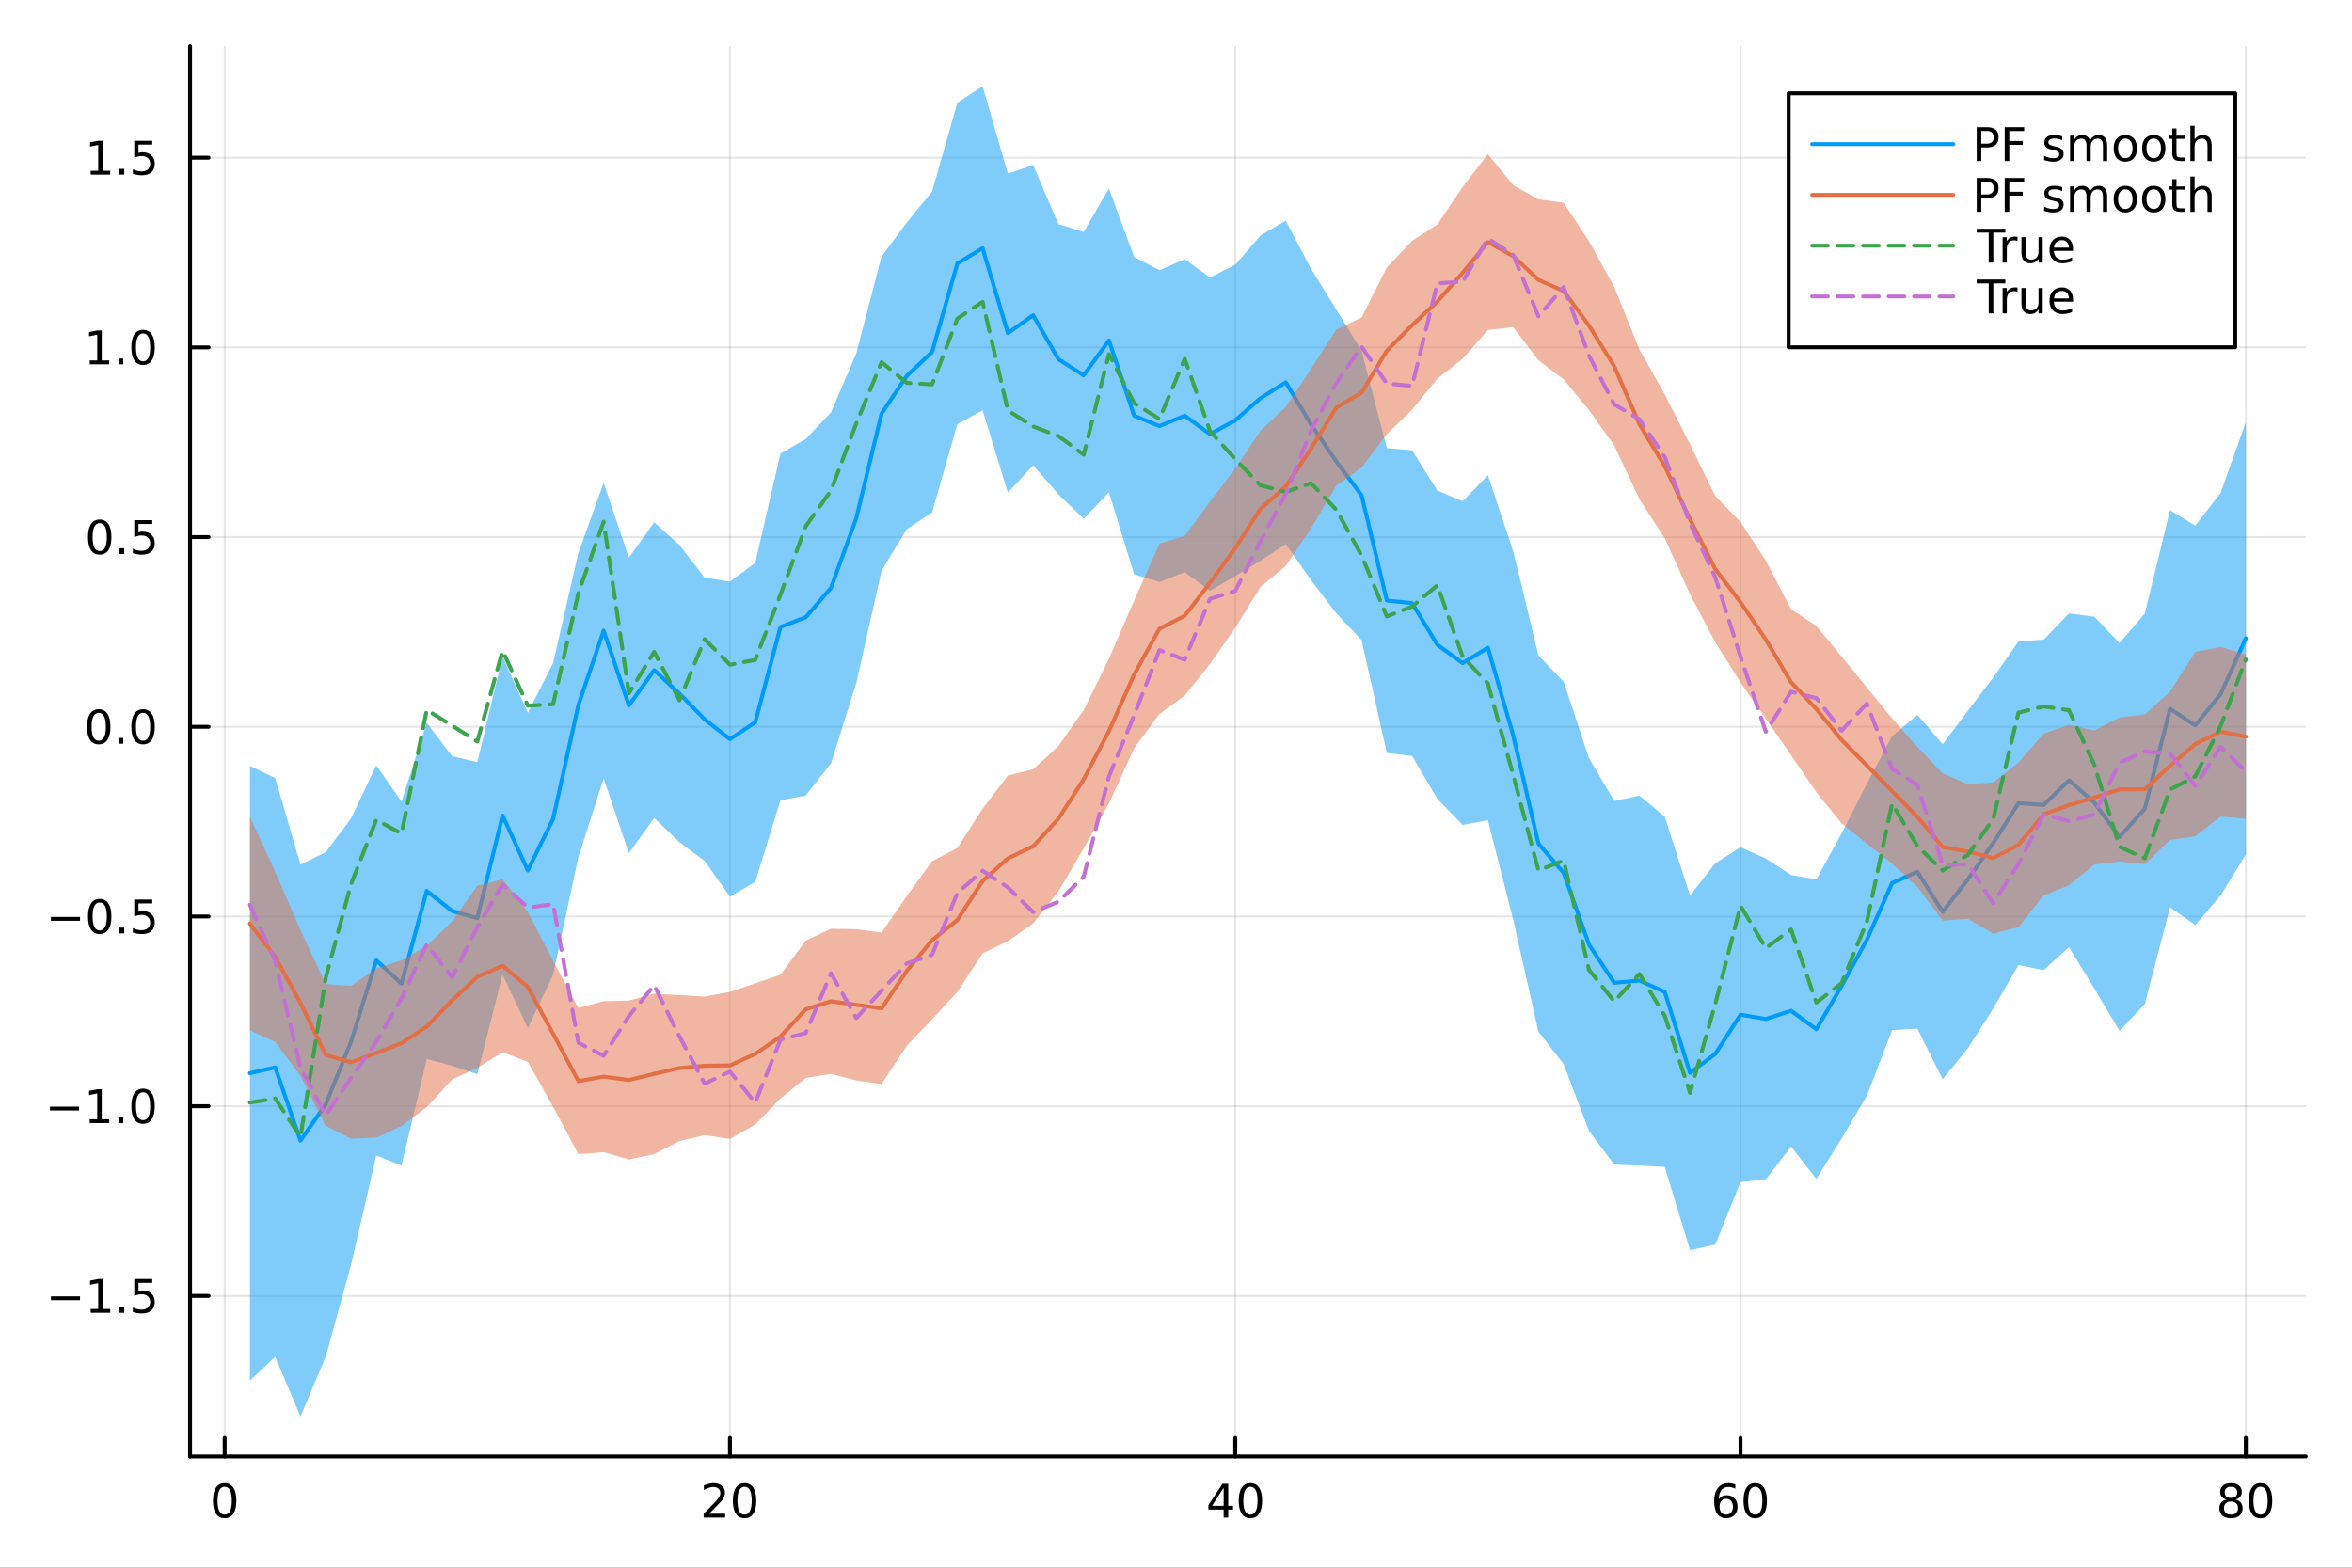 <?xml version="1.0" encoding="utf-8"?>
<svg xmlns="http://www.w3.org/2000/svg" xmlns:xlink="http://www.w3.org/1999/xlink" width="600" height="400" viewBox="0 0 2400 1600">
<rect x="0" y="0" width="2400" height="1600" fill="#333333" stroke="none"/>
<defs>
  <clipPath id="clip690">
    <rect x="0" y="0" width="2400" height="1600"/>
  </clipPath>
</defs>
<path clip-path="url(#clip690)" d="M0 1600 L2400 1600 L2400 0 L0 0  Z" fill="#ffffff" fill-rule="evenodd" fill-opacity="1"/>
<defs>
  <clipPath id="clip691">
    <rect x="480" y="0" width="1681" height="1600"/>
  </clipPath>
</defs>
<path clip-path="url(#clip690)" d="M193.936 1486.45 L2352.76 1486.45 L2352.76 47.244 L193.936 47.244  Z" fill="#ffffff" fill-rule="evenodd" fill-opacity="1"/>
<defs>
  <clipPath id="clip692">
    <rect x="193" y="47" width="2160" height="1440"/>
  </clipPath>
</defs>
<polyline clip-path="url(#clip692)" style="stroke:#000000; stroke-linecap:round; stroke-linejoin:round; stroke-width:2; stroke-opacity:0.1; fill:none" points="229.255,1486.45 229.255,47.244 "/>
<polyline clip-path="url(#clip692)" style="stroke:#000000; stroke-linecap:round; stroke-linejoin:round; stroke-width:2; stroke-opacity:0.1; fill:none" points="744.855,1486.45 744.855,47.244 "/>
<polyline clip-path="url(#clip692)" style="stroke:#000000; stroke-linecap:round; stroke-linejoin:round; stroke-width:2; stroke-opacity:0.1; fill:none" points="1260.46,1486.45 1260.46,47.244 "/>
<polyline clip-path="url(#clip692)" style="stroke:#000000; stroke-linecap:round; stroke-linejoin:round; stroke-width:2; stroke-opacity:0.1; fill:none" points="1776.06,1486.45 1776.06,47.244 "/>
<polyline clip-path="url(#clip692)" style="stroke:#000000; stroke-linecap:round; stroke-linejoin:round; stroke-width:2; stroke-opacity:0.1; fill:none" points="2291.66,1486.45 2291.66,47.244 "/>
<polyline clip-path="url(#clip692)" style="stroke:#000000; stroke-linecap:round; stroke-linejoin:round; stroke-width:2; stroke-opacity:0.1; fill:none" points="193.936,1322.58 2352.76,1322.58 "/>
<polyline clip-path="url(#clip692)" style="stroke:#000000; stroke-linecap:round; stroke-linejoin:round; stroke-width:2; stroke-opacity:0.1; fill:none" points="193.936,1128.98 2352.76,1128.98 "/>
<polyline clip-path="url(#clip692)" style="stroke:#000000; stroke-linecap:round; stroke-linejoin:round; stroke-width:2; stroke-opacity:0.1; fill:none" points="193.936,935.369 2352.76,935.369 "/>
<polyline clip-path="url(#clip692)" style="stroke:#000000; stroke-linecap:round; stroke-linejoin:round; stroke-width:2; stroke-opacity:0.1; fill:none" points="193.936,741.762 2352.76,741.762 "/>
<polyline clip-path="url(#clip692)" style="stroke:#000000; stroke-linecap:round; stroke-linejoin:round; stroke-width:2; stroke-opacity:0.1; fill:none" points="193.936,548.154 2352.76,548.154 "/>
<polyline clip-path="url(#clip692)" style="stroke:#000000; stroke-linecap:round; stroke-linejoin:round; stroke-width:2; stroke-opacity:0.1; fill:none" points="193.936,354.547 2352.76,354.547 "/>
<polyline clip-path="url(#clip692)" style="stroke:#000000; stroke-linecap:round; stroke-linejoin:round; stroke-width:2; stroke-opacity:0.1; fill:none" points="193.936,160.939 2352.76,160.939 "/>
<polyline clip-path="url(#clip690)" style="stroke:#000000; stroke-linecap:round; stroke-linejoin:round; stroke-width:4; stroke-opacity:1; fill:none" points="193.936,1486.45 2352.76,1486.45 "/>
<polyline clip-path="url(#clip690)" style="stroke:#000000; stroke-linecap:round; stroke-linejoin:round; stroke-width:4; stroke-opacity:1; fill:none" points="229.255,1486.45 229.255,1467.55 "/>
<polyline clip-path="url(#clip690)" style="stroke:#000000; stroke-linecap:round; stroke-linejoin:round; stroke-width:4; stroke-opacity:1; fill:none" points="744.855,1486.45 744.855,1467.55 "/>
<polyline clip-path="url(#clip690)" style="stroke:#000000; stroke-linecap:round; stroke-linejoin:round; stroke-width:4; stroke-opacity:1; fill:none" points="1260.46,1486.45 1260.46,1467.55 "/>
<polyline clip-path="url(#clip690)" style="stroke:#000000; stroke-linecap:round; stroke-linejoin:round; stroke-width:4; stroke-opacity:1; fill:none" points="1776.06,1486.45 1776.06,1467.55 "/>
<polyline clip-path="url(#clip690)" style="stroke:#000000; stroke-linecap:round; stroke-linejoin:round; stroke-width:4; stroke-opacity:1; fill:none" points="2291.66,1486.45 2291.66,1467.55 "/>
<path clip-path="url(#clip690)" d="M229.255 1517.37 Q225.644 1517.37 223.815 1520.93 Q222.009 1524.47 222.009 1531.6 Q222.009 1538.71 223.815 1542.27 Q225.644 1545.82 229.255 1545.82 Q232.889 1545.82 234.694 1542.27 Q236.523 1538.71 236.523 1531.6 Q236.523 1524.47 234.694 1520.93 Q232.889 1517.37 229.255 1517.37 M229.255 1513.66 Q235.065 1513.66 238.12 1518.27 Q241.199 1522.85 241.199 1531.6 Q241.199 1540.33 238.12 1544.94 Q235.065 1549.52 229.255 1549.52 Q223.444 1549.52 220.366 1544.94 Q217.31 1540.33 217.31 1531.6 Q217.31 1522.85 220.366 1518.27 Q223.444 1513.66 229.255 1513.66 Z" fill="#000000" fill-rule="nonzero" fill-opacity="1" /><path clip-path="url(#clip690)" d="M723.629 1544.91 L739.948 1544.91 L739.948 1548.85 L718.004 1548.85 L718.004 1544.91 Q720.666 1542.16 725.249 1537.53 Q729.855 1532.88 731.036 1531.53 Q733.281 1529.01 734.161 1527.27 Q735.064 1525.51 735.064 1523.82 Q735.064 1521.07 733.119 1519.33 Q731.198 1517.6 728.096 1517.6 Q725.897 1517.6 723.443 1518.36 Q721.013 1519.13 718.235 1520.68 L718.235 1515.95 Q721.059 1514.82 723.513 1514.24 Q725.967 1513.66 728.004 1513.66 Q733.374 1513.66 736.568 1516.35 Q739.763 1519.03 739.763 1523.52 Q739.763 1525.65 738.953 1527.57 Q738.166 1529.47 736.059 1532.07 Q735.48 1532.74 732.379 1535.95 Q729.277 1539.15 723.629 1544.91 Z" fill="#000000" fill-rule="nonzero" fill-opacity="1" /><path clip-path="url(#clip690)" d="M759.763 1517.37 Q756.152 1517.37 754.323 1520.93 Q752.517 1524.47 752.517 1531.6 Q752.517 1538.71 754.323 1542.27 Q756.152 1545.82 759.763 1545.82 Q763.397 1545.82 765.202 1542.27 Q767.031 1538.71 767.031 1531.6 Q767.031 1524.47 765.202 1520.93 Q763.397 1517.37 759.763 1517.37 M759.763 1513.66 Q765.573 1513.66 768.628 1518.27 Q771.707 1522.85 771.707 1531.6 Q771.707 1540.33 768.628 1544.94 Q765.573 1549.52 759.763 1549.52 Q753.952 1549.52 750.874 1544.94 Q747.818 1540.33 747.818 1531.6 Q747.818 1522.85 750.874 1518.27 Q753.952 1513.66 759.763 1513.66 Z" fill="#000000" fill-rule="nonzero" fill-opacity="1" /><path clip-path="url(#clip690)" d="M1248.63 1518.36 L1236.82 1536.81 L1248.63 1536.81 L1248.63 1518.36 M1247.4 1514.29 L1253.28 1514.29 L1253.28 1536.81 L1258.21 1536.81 L1258.21 1540.7 L1253.28 1540.7 L1253.28 1548.85 L1248.63 1548.85 L1248.63 1540.7 L1233.03 1540.7 L1233.03 1536.19 L1247.4 1514.29 Z" fill="#000000" fill-rule="nonzero" fill-opacity="1" /><path clip-path="url(#clip690)" d="M1275.94 1517.37 Q1272.33 1517.37 1270.5 1520.93 Q1268.7 1524.47 1268.7 1531.6 Q1268.7 1538.71 1270.5 1542.27 Q1272.33 1545.82 1275.94 1545.82 Q1279.58 1545.82 1281.38 1542.27 Q1283.21 1538.71 1283.21 1531.6 Q1283.21 1524.47 1281.38 1520.93 Q1279.58 1517.37 1275.94 1517.37 M1275.94 1513.66 Q1281.75 1513.66 1284.81 1518.27 Q1287.89 1522.85 1287.89 1531.6 Q1287.89 1540.33 1284.81 1544.94 Q1281.75 1549.52 1275.94 1549.52 Q1270.13 1549.52 1267.05 1544.94 Q1264 1540.33 1264 1531.6 Q1264 1522.85 1267.05 1518.27 Q1270.13 1513.66 1275.94 1513.66 Z" fill="#000000" fill-rule="nonzero" fill-opacity="1" /><path clip-path="url(#clip690)" d="M1761.46 1529.7 Q1758.31 1529.7 1756.46 1531.86 Q1754.63 1534.01 1754.63 1537.76 Q1754.63 1541.49 1756.46 1543.66 Q1758.31 1545.82 1761.46 1545.82 Q1764.61 1545.82 1766.44 1543.66 Q1768.29 1541.49 1768.29 1537.76 Q1768.29 1534.01 1766.44 1531.86 Q1764.61 1529.7 1761.46 1529.7 M1770.74 1515.05 L1770.74 1519.31 Q1768.98 1518.48 1767.18 1518.04 Q1765.4 1517.6 1763.64 1517.6 Q1759.01 1517.6 1756.55 1520.72 Q1754.12 1523.85 1753.78 1530.17 Q1755.14 1528.15 1757.2 1527.09 Q1759.26 1526 1761.74 1526 Q1766.95 1526 1769.96 1529.17 Q1772.99 1532.32 1772.99 1537.76 Q1772.99 1543.08 1769.84 1546.3 Q1766.69 1549.52 1761.46 1549.52 Q1755.47 1549.52 1752.3 1544.94 Q1749.12 1540.33 1749.12 1531.6 Q1749.12 1523.41 1753.01 1518.55 Q1756.9 1513.66 1763.45 1513.66 Q1765.21 1513.66 1766.99 1514.01 Q1768.8 1514.36 1770.74 1515.05 Z" fill="#000000" fill-rule="nonzero" fill-opacity="1" /><path clip-path="url(#clip690)" d="M1791.04 1517.37 Q1787.43 1517.37 1785.61 1520.93 Q1783.8 1524.47 1783.8 1531.6 Q1783.8 1538.71 1785.61 1542.27 Q1787.43 1545.82 1791.04 1545.82 Q1794.68 1545.82 1796.48 1542.27 Q1798.31 1538.71 1798.31 1531.6 Q1798.31 1524.47 1796.48 1520.93 Q1794.68 1517.37 1791.04 1517.37 M1791.04 1513.66 Q1796.86 1513.66 1799.91 1518.27 Q1802.99 1522.85 1802.99 1531.6 Q1802.99 1540.33 1799.91 1544.94 Q1796.86 1549.52 1791.04 1549.52 Q1785.23 1549.52 1782.16 1544.94 Q1779.1 1540.33 1779.1 1531.6 Q1779.1 1522.85 1782.16 1518.27 Q1785.23 1513.66 1791.04 1513.66 Z" fill="#000000" fill-rule="nonzero" fill-opacity="1" /><path clip-path="url(#clip690)" d="M2276.53 1532.44 Q2273.2 1532.44 2271.28 1534.22 Q2269.38 1536 2269.38 1539.13 Q2269.38 1542.25 2271.28 1544.03 Q2273.2 1545.82 2276.53 1545.82 Q2279.86 1545.82 2281.78 1544.03 Q2283.71 1542.23 2283.71 1539.13 Q2283.71 1536 2281.78 1534.22 Q2279.89 1532.44 2276.53 1532.44 M2271.85 1530.45 Q2268.84 1529.7 2267.16 1527.64 Q2265.49 1525.58 2265.49 1522.62 Q2265.49 1518.48 2268.43 1516.07 Q2271.39 1513.66 2276.53 1513.66 Q2281.69 1513.66 2284.63 1516.07 Q2287.57 1518.48 2287.57 1522.62 Q2287.57 1525.58 2285.88 1527.64 Q2284.22 1529.7 2281.23 1530.45 Q2284.61 1531.23 2286.48 1533.52 Q2288.38 1535.82 2288.38 1539.13 Q2288.38 1544.15 2285.3 1546.83 Q2282.25 1549.52 2276.53 1549.52 Q2270.81 1549.52 2267.73 1546.83 Q2264.68 1544.15 2264.68 1539.13 Q2264.68 1535.82 2266.58 1533.52 Q2268.47 1531.23 2271.85 1530.45 M2270.14 1523.06 Q2270.14 1525.75 2271.81 1527.25 Q2273.5 1528.76 2276.53 1528.76 Q2279.54 1528.76 2281.23 1527.25 Q2282.94 1525.75 2282.94 1523.06 Q2282.94 1520.38 2281.23 1518.87 Q2279.54 1517.37 2276.53 1517.37 Q2273.5 1517.37 2271.81 1518.87 Q2270.14 1520.38 2270.14 1523.06 Z" fill="#000000" fill-rule="nonzero" fill-opacity="1" /><path clip-path="url(#clip690)" d="M2306.69 1517.37 Q2303.08 1517.37 2301.25 1520.93 Q2299.45 1524.47 2299.45 1531.6 Q2299.45 1538.71 2301.25 1542.27 Q2303.08 1545.82 2306.69 1545.82 Q2310.33 1545.82 2312.13 1542.27 Q2313.96 1538.71 2313.96 1531.6 Q2313.96 1524.47 2312.13 1520.93 Q2310.33 1517.37 2306.69 1517.37 M2306.69 1513.66 Q2312.5 1513.66 2315.56 1518.27 Q2318.64 1522.85 2318.64 1531.6 Q2318.64 1540.33 2315.56 1544.94 Q2312.5 1549.52 2306.69 1549.52 Q2300.88 1549.52 2297.8 1544.94 Q2294.75 1540.33 2294.75 1531.6 Q2294.75 1522.85 2297.8 1518.27 Q2300.88 1513.66 2306.69 1513.66 Z" fill="#000000" fill-rule="nonzero" fill-opacity="1" /><polyline clip-path="url(#clip690)" style="stroke:#000000; stroke-linecap:round; stroke-linejoin:round; stroke-width:4; stroke-opacity:1; fill:none" points="193.936,1486.45 193.936,47.244 "/>
<polyline clip-path="url(#clip690)" style="stroke:#000000; stroke-linecap:round; stroke-linejoin:round; stroke-width:4; stroke-opacity:1; fill:none" points="193.936,1322.58 212.834,1322.58 "/>
<polyline clip-path="url(#clip690)" style="stroke:#000000; stroke-linecap:round; stroke-linejoin:round; stroke-width:4; stroke-opacity:1; fill:none" points="193.936,1128.98 212.834,1128.98 "/>
<polyline clip-path="url(#clip690)" style="stroke:#000000; stroke-linecap:round; stroke-linejoin:round; stroke-width:4; stroke-opacity:1; fill:none" points="193.936,935.369 212.834,935.369 "/>
<polyline clip-path="url(#clip690)" style="stroke:#000000; stroke-linecap:round; stroke-linejoin:round; stroke-width:4; stroke-opacity:1; fill:none" points="193.936,741.762 212.834,741.762 "/>
<polyline clip-path="url(#clip690)" style="stroke:#000000; stroke-linecap:round; stroke-linejoin:round; stroke-width:4; stroke-opacity:1; fill:none" points="193.936,548.154 212.834,548.154 "/>
<polyline clip-path="url(#clip690)" style="stroke:#000000; stroke-linecap:round; stroke-linejoin:round; stroke-width:4; stroke-opacity:1; fill:none" points="193.936,354.547 212.834,354.547 "/>
<polyline clip-path="url(#clip690)" style="stroke:#000000; stroke-linecap:round; stroke-linejoin:round; stroke-width:4; stroke-opacity:1; fill:none" points="193.936,160.939 212.834,160.939 "/>
<path clip-path="url(#clip690)" d="M51.987 1323.04 L81.663 1323.04 L81.663 1326.97 L51.987 1326.97 L51.987 1323.04 Z" fill="#000000" fill-rule="nonzero" fill-opacity="1" /><path clip-path="url(#clip690)" d="M92.566 1335.93 L100.205 1335.93 L100.205 1309.56 L91.895 1311.23 L91.895 1306.97 L100.159 1305.3 L104.834 1305.3 L104.834 1335.93 L112.473 1335.93 L112.473 1339.86 L92.566 1339.86 L92.566 1335.93 Z" fill="#000000" fill-rule="nonzero" fill-opacity="1" /><path clip-path="url(#clip690)" d="M121.918 1333.98 L126.802 1333.98 L126.802 1339.86 L121.918 1339.86 L121.918 1333.98 Z" fill="#000000" fill-rule="nonzero" fill-opacity="1" /><path clip-path="url(#clip690)" d="M137.033 1305.3 L155.39 1305.3 L155.39 1309.24 L141.316 1309.24 L141.316 1317.71 Q142.334 1317.36 143.353 1317.2 Q144.371 1317.02 145.39 1317.02 Q151.177 1317.02 154.556 1320.19 Q157.936 1323.36 157.936 1328.78 Q157.936 1334.35 154.464 1337.46 Q150.992 1340.54 144.672 1340.54 Q142.496 1340.54 140.228 1340.17 Q137.982 1339.79 135.575 1339.05 L135.575 1334.35 Q137.658 1335.49 139.881 1336.04 Q142.103 1336.6 144.58 1336.6 Q148.584 1336.6 150.922 1334.49 Q153.26 1332.39 153.26 1328.78 Q153.26 1325.17 150.922 1323.06 Q148.584 1320.95 144.58 1320.95 Q142.705 1320.95 140.83 1321.37 Q138.978 1321.79 137.033 1322.67 L137.033 1305.3 Z" fill="#000000" fill-rule="nonzero" fill-opacity="1" /><path clip-path="url(#clip690)" d="M50.992 1129.43 L80.668 1129.43 L80.668 1133.36 L50.992 1133.36 L50.992 1129.43 Z" fill="#000000" fill-rule="nonzero" fill-opacity="1" /><path clip-path="url(#clip690)" d="M91.571 1142.32 L99.21 1142.32 L99.21 1115.96 L90.899 1117.62 L90.899 1113.36 L99.163 1111.7 L103.839 1111.7 L103.839 1142.32 L111.478 1142.32 L111.478 1146.26 L91.571 1146.26 L91.571 1142.32 Z" fill="#000000" fill-rule="nonzero" fill-opacity="1" /><path clip-path="url(#clip690)" d="M120.922 1140.38 L125.807 1140.38 L125.807 1146.26 L120.922 1146.26 L120.922 1140.38 Z" fill="#000000" fill-rule="nonzero" fill-opacity="1" /><path clip-path="url(#clip690)" d="M145.992 1114.78 Q142.381 1114.78 140.552 1118.34 Q138.746 1121.88 138.746 1129.01 Q138.746 1136.12 140.552 1139.68 Q142.381 1143.22 145.992 1143.22 Q149.626 1143.22 151.431 1139.68 Q153.26 1136.12 153.26 1129.01 Q153.26 1121.88 151.431 1118.34 Q149.626 1114.78 145.992 1114.78 M145.992 1111.07 Q151.802 1111.07 154.857 1115.68 Q157.936 1120.26 157.936 1129.01 Q157.936 1137.74 154.857 1142.34 Q151.802 1146.93 145.992 1146.93 Q140.181 1146.93 137.103 1142.34 Q134.047 1137.74 134.047 1129.01 Q134.047 1120.26 137.103 1115.68 Q140.181 1111.07 145.992 1111.07 Z" fill="#000000" fill-rule="nonzero" fill-opacity="1" /><path clip-path="url(#clip690)" d="M51.987 935.821 L81.663 935.821 L81.663 939.756 L51.987 939.756 L51.987 935.821 Z" fill="#000000" fill-rule="nonzero" fill-opacity="1" /><path clip-path="url(#clip690)" d="M101.756 921.168 Q98.145 921.168 96.316 924.733 Q94.51 928.274 94.51 935.404 Q94.51 942.51 96.316 946.075 Q98.145 949.617 101.756 949.617 Q105.39 949.617 107.196 946.075 Q109.024 942.51 109.024 935.404 Q109.024 928.274 107.196 924.733 Q105.39 921.168 101.756 921.168 M101.756 917.464 Q107.566 917.464 110.621 922.071 Q113.7 926.654 113.7 935.404 Q113.7 944.131 110.621 948.737 Q107.566 953.32 101.756 953.32 Q95.946 953.32 92.867 948.737 Q89.811 944.131 89.811 935.404 Q89.811 926.654 92.867 922.071 Q95.946 917.464 101.756 917.464 Z" fill="#000000" fill-rule="nonzero" fill-opacity="1" /><path clip-path="url(#clip690)" d="M121.918 946.77 L126.802 946.77 L126.802 952.649 L121.918 952.649 L121.918 946.77 Z" fill="#000000" fill-rule="nonzero" fill-opacity="1" /><path clip-path="url(#clip690)" d="M137.033 918.089 L155.39 918.089 L155.39 922.024 L141.316 922.024 L141.316 930.497 Q142.334 930.149 143.353 929.987 Q144.371 929.802 145.39 929.802 Q151.177 929.802 154.556 932.973 Q157.936 936.145 157.936 941.561 Q157.936 947.14 154.464 950.242 Q150.992 953.32 144.672 953.32 Q142.496 953.32 140.228 952.95 Q137.982 952.58 135.575 951.839 L135.575 947.14 Q137.658 948.274 139.881 948.83 Q142.103 949.385 144.58 949.385 Q148.584 949.385 150.922 947.279 Q153.26 945.172 153.26 941.561 Q153.26 937.95 150.922 935.844 Q148.584 933.737 144.58 933.737 Q142.705 933.737 140.83 934.154 Q138.978 934.571 137.033 935.45 L137.033 918.089 Z" fill="#000000" fill-rule="nonzero" fill-opacity="1" /><path clip-path="url(#clip690)" d="M100.76 727.56 Q97.149 727.56 95.321 731.125 Q93.515 734.667 93.515 741.796 Q93.515 748.903 95.321 752.468 Q97.149 756.009 100.76 756.009 Q104.395 756.009 106.2 752.468 Q108.029 748.903 108.029 741.796 Q108.029 734.667 106.2 731.125 Q104.395 727.56 100.76 727.56 M100.76 723.857 Q106.571 723.857 109.626 728.463 Q112.705 733.046 112.705 741.796 Q112.705 750.523 109.626 755.13 Q106.571 759.713 100.76 759.713 Q94.95 759.713 91.871 755.13 Q88.816 750.523 88.816 741.796 Q88.816 733.046 91.871 728.463 Q94.95 723.857 100.76 723.857 Z" fill="#000000" fill-rule="nonzero" fill-opacity="1" /><path clip-path="url(#clip690)" d="M120.922 753.162 L125.807 753.162 L125.807 759.042 L120.922 759.042 L120.922 753.162 Z" fill="#000000" fill-rule="nonzero" fill-opacity="1" /><path clip-path="url(#clip690)" d="M145.992 727.56 Q142.381 727.56 140.552 731.125 Q138.746 734.667 138.746 741.796 Q138.746 748.903 140.552 752.468 Q142.381 756.009 145.992 756.009 Q149.626 756.009 151.431 752.468 Q153.26 748.903 153.26 741.796 Q153.26 734.667 151.431 731.125 Q149.626 727.56 145.992 727.56 M145.992 723.857 Q151.802 723.857 154.857 728.463 Q157.936 733.046 157.936 741.796 Q157.936 750.523 154.857 755.13 Q151.802 759.713 145.992 759.713 Q140.181 759.713 137.103 755.13 Q134.047 750.523 134.047 741.796 Q134.047 733.046 137.103 728.463 Q140.181 723.857 145.992 723.857 Z" fill="#000000" fill-rule="nonzero" fill-opacity="1" /><path clip-path="url(#clip690)" d="M101.756 533.953 Q98.145 533.953 96.316 537.518 Q94.51 541.059 94.51 548.189 Q94.51 555.295 96.316 558.86 Q98.145 562.402 101.756 562.402 Q105.39 562.402 107.196 558.86 Q109.024 555.295 109.024 548.189 Q109.024 541.059 107.196 537.518 Q105.39 533.953 101.756 533.953 M101.756 530.249 Q107.566 530.249 110.621 534.856 Q113.7 539.439 113.7 548.189 Q113.7 556.916 110.621 561.522 Q107.566 566.106 101.756 566.106 Q95.946 566.106 92.867 561.522 Q89.811 556.916 89.811 548.189 Q89.811 539.439 92.867 534.856 Q95.946 530.249 101.756 530.249 Z" fill="#000000" fill-rule="nonzero" fill-opacity="1" /><path clip-path="url(#clip690)" d="M121.918 559.555 L126.802 559.555 L126.802 565.434 L121.918 565.434 L121.918 559.555 Z" fill="#000000" fill-rule="nonzero" fill-opacity="1" /><path clip-path="url(#clip690)" d="M137.033 530.874 L155.39 530.874 L155.39 534.809 L141.316 534.809 L141.316 543.282 Q142.334 542.934 143.353 542.772 Q144.371 542.587 145.39 542.587 Q151.177 542.587 154.556 545.758 Q157.936 548.93 157.936 554.346 Q157.936 559.925 154.464 563.027 Q150.992 566.106 144.672 566.106 Q142.496 566.106 140.228 565.735 Q137.982 565.365 135.575 564.624 L135.575 559.925 Q137.658 561.059 139.881 561.615 Q142.103 562.17 144.58 562.17 Q148.584 562.17 150.922 560.064 Q153.26 557.957 153.26 554.346 Q153.26 550.735 150.922 548.629 Q148.584 546.522 144.58 546.522 Q142.705 546.522 140.83 546.939 Q138.978 547.356 137.033 548.235 L137.033 530.874 Z" fill="#000000" fill-rule="nonzero" fill-opacity="1" /><path clip-path="url(#clip690)" d="M91.571 367.892 L99.21 367.892 L99.21 341.526 L90.899 343.193 L90.899 338.933 L99.163 337.267 L103.839 337.267 L103.839 367.892 L111.478 367.892 L111.478 371.827 L91.571 371.827 L91.571 367.892 Z" fill="#000000" fill-rule="nonzero" fill-opacity="1" /><path clip-path="url(#clip690)" d="M120.922 365.947 L125.807 365.947 L125.807 371.827 L120.922 371.827 L120.922 365.947 Z" fill="#000000" fill-rule="nonzero" fill-opacity="1" /><path clip-path="url(#clip690)" d="M145.992 340.345 Q142.381 340.345 140.552 343.91 Q138.746 347.452 138.746 354.581 Q138.746 361.688 140.552 365.253 Q142.381 368.794 145.992 368.794 Q149.626 368.794 151.431 365.253 Q153.26 361.688 153.26 354.581 Q153.26 347.452 151.431 343.91 Q149.626 340.345 145.992 340.345 M145.992 336.642 Q151.802 336.642 154.857 341.248 Q157.936 345.832 157.936 354.581 Q157.936 363.308 154.857 367.915 Q151.802 372.498 145.992 372.498 Q140.181 372.498 137.103 367.915 Q134.047 363.308 134.047 354.581 Q134.047 345.832 137.103 341.248 Q140.181 336.642 145.992 336.642 Z" fill="#000000" fill-rule="nonzero" fill-opacity="1" /><path clip-path="url(#clip690)" d="M92.566 174.284 L100.205 174.284 L100.205 147.919 L91.895 149.585 L91.895 145.326 L100.159 143.659 L104.834 143.659 L104.834 174.284 L112.473 174.284 L112.473 178.219 L92.566 178.219 L92.566 174.284 Z" fill="#000000" fill-rule="nonzero" fill-opacity="1" /><path clip-path="url(#clip690)" d="M121.918 172.34 L126.802 172.34 L126.802 178.219 L121.918 178.219 L121.918 172.34 Z" fill="#000000" fill-rule="nonzero" fill-opacity="1" /><path clip-path="url(#clip690)" d="M137.033 143.659 L155.39 143.659 L155.39 147.594 L141.316 147.594 L141.316 156.067 Q142.334 155.719 143.353 155.557 Q144.371 155.372 145.39 155.372 Q151.177 155.372 154.556 158.543 Q157.936 161.715 157.936 167.131 Q157.936 172.71 154.464 175.812 Q150.992 178.891 144.672 178.891 Q142.496 178.891 140.228 178.52 Q137.982 178.15 135.575 177.409 L135.575 172.71 Q137.658 173.844 139.881 174.4 Q142.103 174.955 144.58 174.955 Q148.584 174.955 150.922 172.849 Q153.26 170.742 153.26 167.131 Q153.26 163.52 150.922 161.414 Q148.584 159.307 144.58 159.307 Q142.705 159.307 140.83 159.724 Q138.978 160.141 137.033 161.02 L137.033 143.659 Z" fill="#000000" fill-rule="nonzero" fill-opacity="1" /><path clip-path="url(#clip692)" d="M255.035 1409.05 L280.815 1384.72 L306.595 1445.72 L332.375 1384.64 L358.155 1291.21 L383.935 1179.24 L409.715 1189.64 L435.495 1080.83 L461.275 1087.69 L487.055 1096.34 L512.835 994.756 L538.615 1049.17 L564.395 994.939 L590.175 874.796 L615.955 794.497 L641.735 870.795 L667.515 834.786 L693.295 859.531 L719.075 878.796 L744.855 915.111 L770.635 900.049 L796.415 816.801 L822.195 811.89 L847.975 779.141 L873.755 697.179 L899.535 582.556 L925.316 539.961 L951.096 523.091 L976.876 432.895 L1002.66 418.73 L1028.44 502.805 L1054.22 474.949 L1080 504.563 L1105.78 529.352 L1131.56 502.505 L1157.34 586.23 L1183.12 594.02 L1208.9 583.923 L1234.68 602.955 L1260.46 587.925 L1286.24 572.375 L1312.02 555.253 L1337.8 592.121 L1363.58 626.008 L1389.36 653.298 L1415.14 768.46 L1440.92 771.565 L1466.7 815.375 L1492.48 841.921 L1518.26 837.188 L1544.04 938.449 L1569.82 1053.04 L1595.6 1086.07 L1621.38 1154.27 L1647.16 1188.54 L1672.94 1189.62 L1698.72 1190.97 L1724.5 1275.9 L1750.28 1270.24 L1776.06 1206.48 L1801.84 1203.68 L1827.62 1170.17 L1853.4 1203.24 L1879.18 1162.01 L1904.96 1118.3 L1930.74 1051.31 L1956.52 1049.84 L1982.3 1101.52 L2008.08 1069.78 L2033.86 1029.45 L2059.64 984.942 L2085.42 990.1 L2111.2 966.674 L2136.98 1008.73 L2162.76 1052.08 L2188.54 1024.78 L2214.32 926.075 L2240.1 944.136 L2265.88 913.952 L2291.66 872.164 L2291.66 430.889 L2265.88 503.16 L2240.1 536.544 L2214.32 520.739 L2188.54 626.19 L2162.76 656.284 L2136.98 629.382 L2111.2 626.142 L2085.42 652.719 L2059.64 654.723 L2033.86 691.6 L2008.08 725.265 L1982.3 759.646 L1956.52 729.601 L1930.74 751.282 L1904.96 799.852 L1879.18 850.601 L1853.4 897.563 L1827.62 893.024 L1801.84 876.24 L1776.06 864.735 L1750.28 881.05 L1724.5 914.084 L1698.72 833.604 L1672.94 812.012 L1647.16 817.468 L1621.38 773.759 L1595.6 695.711 L1569.82 668.952 L1544.04 562.385 L1518.26 484.987 L1492.48 511.58 L1466.7 500.719 L1440.92 459.575 L1415.14 457.386 L1389.36 357.729 L1363.58 315.98 L1337.8 274.354 L1312.02 225.193 L1286.24 240.273 L1260.46 270.177 L1234.68 283.214 L1208.9 264.553 L1183.12 275.747 L1157.34 262.377 L1131.56 192.38 L1105.78 236.731 L1080 228.756 L1054.22 168.544 L1028.44 177.128 L1002.66 87.976 L976.876 104.898 L951.096 195.473 L925.316 227.096 L899.535 261.787 L873.755 360.622 L847.975 420.841 L822.195 448.072 L796.415 462.947 L770.635 574.493 L744.855 593.668 L719.075 589.607 L693.295 556.249 L667.515 533.123 L641.735 569.12 L615.955 492.839 L590.175 564.404 L564.395 676.631 L538.615 727.522 L512.835 670.043 L487.055 777.929 L461.275 771.724 L435.495 737.694 L409.715 818.105 L383.935 781.106 L358.155 835.376 L332.375 869.704 L306.595 882.485 L280.815 794.077 L255.035 781.626  Z" fill="#009af9" fill-rule="evenodd" fill-opacity="0.5"/>
<polyline clip-path="url(#clip692)" style="stroke:#009af9; stroke-linecap:round; stroke-linejoin:round; stroke-width:4; stroke-opacity:1; fill:none" points="255.035,1095.34 280.815,1089.4 306.595,1164.1 332.375,1127.17 358.155,1063.29 383.935,980.171 409.715,1003.87 435.495,909.263 461.275,929.709 487.055,937.134 512.835,832.4 538.615,888.347 564.395,835.785 590.175,719.6 615.955,643.668 641.735,719.957 667.515,683.954 693.295,707.89 719.075,734.201 744.855,754.389 770.635,737.271 796.415,639.874 822.195,629.981 847.975,599.991 873.755,528.9 899.535,422.171 925.316,383.529 951.096,359.282 976.876,268.897 1002.66,253.353 1028.44,339.967 1054.22,321.747 1080,366.66 1105.78,383.041 1131.56,347.442 1157.34,424.303 1183.12,434.883 1208.9,424.238 1234.68,443.084 1260.46,429.051 1286.24,406.324 1312.02,390.223 1337.8,433.237 1363.58,470.994 1389.36,505.514 1415.14,612.923 1440.92,615.57 1466.7,658.047 1492.48,676.751 1518.26,661.087 1544.04,750.417 1569.82,860.994 1595.6,890.892 1621.38,964.014 1647.16,1003.01 1672.94,1000.82 1698.72,1012.29 1724.5,1094.99 1750.28,1075.64 1776.06,1035.61 1801.84,1039.96 1827.62,1031.6 1853.4,1050.4 1879.18,1006.31 1904.96,959.076 1930.74,901.294 1956.52,889.721 1982.3,930.583 2008.08,897.523 2033.86,860.526 2059.64,819.832 2085.42,821.41 2111.2,796.408 2136.98,819.055 2162.76,854.181 2188.54,825.487 2214.32,723.407 2240.1,740.34 2265.88,708.556 2291.66,651.526 "/>
<path clip-path="url(#clip692)" d="M255.035 1051.61 L280.815 1063.32 L306.595 1098.1 L332.375 1149.08 L358.155 1162.14 L383.935 1161.12 L409.715 1149.24 L435.495 1129.93 L461.275 1101.77 L487.055 1089.94 L512.835 1073.93 L538.615 1083.76 L564.395 1129.51 L590.175 1178 L615.955 1175.88 L641.735 1183.32 L667.515 1177.89 L693.295 1164.57 L719.075 1158.42 L744.855 1162.4 L770.635 1147.79 L796.415 1121.08 L822.195 1100.18 L847.975 1096.05 L873.755 1102.7 L899.535 1106.4 L925.316 1067.22 L951.096 1040.31 L976.876 1012.41 L1002.66 972.99 L1028.44 960.611 L1054.22 942.385 L1080 909.801 L1105.78 866.045 L1131.56 819.96 L1157.34 763.73 L1183.12 728.631 L1208.9 710.017 L1234.68 677.666 L1260.46 640.875 L1286.24 599.117 L1312.02 577.607 L1337.8 539.215 L1363.58 495.665 L1389.36 477.261 L1415.14 443.078 L1440.92 418.104 L1466.7 386.524 L1492.48 366.176 L1518.26 336.822 L1544.04 333.835 L1569.82 367.726 L1595.6 387.224 L1621.38 418.454 L1647.16 454.695 L1672.94 509.554 L1698.72 549.327 L1724.5 606.492 L1750.28 655.489 L1776.06 696.592 L1801.84 733.477 L1827.62 770.729 L1853.4 808.471 L1879.18 840.354 L1904.96 860.979 L1930.74 881.538 L1956.52 905.182 L1982.3 939.501 L2008.08 937.752 L2033.86 952.862 L2059.64 946.369 L2085.42 913.743 L2111.2 903.614 L2136.98 882.447 L2162.76 879.285 L2188.54 881.988 L2214.32 857.372 L2240.1 853.473 L2265.88 833.352 L2291.66 835.771 L2291.66 667.963 L2265.88 660.248 L2240.1 665.258 L2214.32 705.863 L2188.54 729.118 L2162.76 732.155 L2136.98 745.532 L2111.2 739.774 L2085.42 748.515 L2059.64 778.366 L2033.86 798.562 L2008.08 800.514 L1982.3 789.315 L1956.52 762.288 L1930.74 733.284 L1904.96 701.614 L1879.18 670.037 L1853.4 638.787 L1827.62 621.793 L1801.84 572.176 L1776.06 532.637 L1750.28 506.24 L1724.5 453.447 L1698.72 402.402 L1672.94 356.73 L1647.16 292.892 L1621.38 246.067 L1595.6 206.905 L1569.82 203.491 L1544.04 188.995 L1518.26 157.312 L1492.48 190.774 L1466.7 229.13 L1440.92 245.764 L1415.14 272.813 L1389.36 324.027 L1363.58 336.329 L1337.8 376.362 L1312.02 415.117 L1286.24 439.568 L1260.46 478.121 L1234.68 512.017 L1208.9 546.949 L1183.12 554.764 L1157.34 612.941 L1131.56 672.399 L1105.78 724.809 L1080 761.426 L1054.22 785.165 L1028.44 791.538 L1002.66 825.343 L976.876 865.488 L951.096 878.98 L925.316 914.552 L899.535 951.833 L873.755 948.339 L847.975 947.902 L822.195 959.994 L796.415 994.808 L770.635 1003.54 L744.855 1012.33 L719.075 1017.06 L693.295 1015.61 L667.515 1014.12 L641.735 1021.22 L615.955 1021.85 L590.175 1028.72 L564.395 980.583 L538.615 930.718 L512.835 897.394 L487.055 904.042 L461.275 940.304 L435.495 965.426 L409.715 980.057 L383.935 988.305 L358.155 1006.13 L332.375 1004.38 L306.595 949.251 L280.815 889.616 L255.035 833.646  Z" fill="#e26f46" fill-rule="evenodd" fill-opacity="0.5"/>
<polyline clip-path="url(#clip692)" style="stroke:#e26f46; stroke-linecap:round; stroke-linejoin:round; stroke-width:4; stroke-opacity:1; fill:none" points="255.035,942.629 280.815,976.47 306.595,1023.68 332.375,1076.73 358.155,1084.14 383.935,1074.71 409.715,1064.65 435.495,1047.68 461.275,1021.04 487.055,996.99 512.835,985.664 538.615,1007.24 564.395,1055.04 590.175,1103.36 615.955,1098.87 641.735,1102.27 667.515,1096 693.295,1090.09 719.075,1087.74 744.855,1087.37 770.635,1075.67 796.415,1057.94 822.195,1030.09 847.975,1021.98 873.755,1025.52 899.535,1029.12 925.316,990.888 951.096,959.646 976.876,938.951 1002.66,899.167 1028.44,876.075 1054.22,863.775 1080,835.613 1105.78,795.427 1131.56,746.18 1157.34,688.335 1183.12,641.698 1208.9,628.483 1234.68,594.842 1260.46,559.498 1286.24,519.342 1312.02,496.362 1337.8,457.789 1363.58,415.997 1389.36,400.644 1415.14,357.945 1440.92,331.934 1466.7,307.827 1492.48,278.475 1518.26,247.067 1544.04,261.415 1569.82,285.609 1595.6,297.065 1621.38,332.261 1647.16,373.793 1672.94,433.142 1698.72,475.865 1724.5,529.97 1750.28,580.865 1776.06,614.614 1801.84,652.827 1827.62,696.261 1853.4,723.629 1879.18,755.195 1904.96,781.297 1930.74,807.411 1956.52,833.735 1982.3,864.408 2008.08,869.133 2033.86,875.712 2059.64,862.368 2085.42,831.129 2111.2,821.694 2136.98,813.99 2162.76,805.72 2188.54,805.553 2214.32,781.618 2240.1,759.366 2265.88,746.8 2291.66,751.867 "/>
<polyline clip-path="url(#clip692)" style="stroke:#3da44d; stroke-linecap:round; stroke-linejoin:round; stroke-width:4; stroke-opacity:1; fill:none" stroke-dasharray="16, 10" points="255.035,1125.33 280.815,1121.04 306.595,1160.38 332.375,998.036 358.155,902.502 383.935,836.816 409.715,850.691 435.495,724.541 461.275,740.55 487.055,756.81 512.835,664.235 538.615,720.263 564.395,718.747 590.175,605.243 615.955,532.464 641.735,707.567 667.515,665.336 693.295,714.758 719.075,652.412 744.855,678.429 770.635,673.58 796.415,606.886 822.195,537.149 847.975,500.625 873.755,432.149 899.535,369.671 925.316,390.775 951.096,392.354 976.876,325.237 1002.66,308.025 1028.44,418.889 1054.22,435.268 1080,445.041 1105.78,464.03 1131.56,361.459 1157.34,411.587 1183.12,427.587 1208.9,366.138 1234.68,440.02 1260.46,468.604 1286.24,495.325 1312.02,502.1 1337.8,493.152 1363.58,520.279 1389.36,566.955 1415.14,629.199 1440.92,619.016 1466.7,597.332 1492.48,670.176 1518.26,697.606 1544.04,790.981 1569.82,888.334 1595.6,878.324 1621.38,989.744 1647.16,1022.07 1672.94,994.026 1698.72,1036.72 1724.5,1115.4 1750.28,1024.59 1776.06,924.473 1801.84,967.629 1827.62,948.649 1853.4,1023.25 1879.18,1003.42 1904.96,940.72 1930.74,820.255 1956.52,863.598 1982.3,888.473 2008.08,872.484 2033.86,835.951 2059.64,727.295 2085.42,721.045 2111.2,724.911 2136.98,780.34 2162.76,864.235 2188.54,876.103 2214.32,805.897 2240.1,792.433 2265.88,741.005 2291.66,673.1 "/>
<polyline clip-path="url(#clip692)" style="stroke:#c271d2; stroke-linecap:round; stroke-linejoin:round; stroke-width:4; stroke-opacity:1; fill:none" stroke-dasharray="16, 10" points="255.035,923.421 280.815,980.784 306.595,1089.62 332.375,1138.38 358.155,1100.1 383.935,1063.51 409.715,1018.82 435.495,963.971 461.275,997.624 487.055,946.192 512.835,902.73 538.615,926.316 564.395,922.75 590.175,1064.21 615.955,1077.52 641.735,1037.03 667.515,1005.6 693.295,1057.7 719.075,1105.99 744.855,1093.72 770.635,1125.4 796.415,1061.09 822.195,1054.34 847.975,993.319 873.755,1039.1 899.535,1011.05 925.316,983.343 951.096,974.377 976.876,911.516 1002.66,888.659 1028.44,905.677 1054.22,930.997 1080,920.292 1105.78,894.83 1131.56,792.561 1157.34,729.982 1183.12,663.535 1208.9,673.325 1234.68,611.265 1260.46,603.095 1286.24,552.273 1312.02,504.042 1337.8,439.315 1363.58,390.819 1389.36,353.849 1415.14,391.552 1440.92,393.775 1466.7,289.126 1492.48,287.575 1518.26,243.441 1544.04,260.104 1569.82,322.8 1595.6,293.041 1621.38,362.777 1647.16,412.748 1672.94,427.945 1698.72,466.4 1724.5,533.907 1750.28,589.204 1776.06,670.351 1801.84,746.873 1827.62,705.957 1853.4,712.513 1879.18,745.685 1904.96,718.15 1930.74,784.896 1956.52,801.051 1982.3,883.033 2008.08,881.937 2033.86,921.812 2059.64,881.846 2085.42,831.108 2111.2,838.132 2136.98,831.268 2162.76,778.411 2188.54,767.008 2214.32,768.988 2240.1,802.055 2265.88,762.225 2291.66,787.384 "/>
<path clip-path="url(#clip690)" d="M1825.15 354.418 L2280.8 354.418 L2280.8 95.218 L1825.15 95.218  Z" fill="#ffffff" fill-rule="evenodd" fill-opacity="1"/>
<polyline clip-path="url(#clip690)" style="stroke:#000000; stroke-linecap:round; stroke-linejoin:round; stroke-width:4; stroke-opacity:1; fill:none" points="1825.15,354.418 2280.8,354.418 2280.8,95.218 1825.15,95.218 1825.15,354.418 "/>
<polyline clip-path="url(#clip690)" style="stroke:#009af9; stroke-linecap:round; stroke-linejoin:round; stroke-width:4; stroke-opacity:1; fill:none" points="1849.13,147.058 1993.05,147.058 "/>
<path clip-path="url(#clip690)" d="M2021.72 133.62 L2021.72 146.606 L2027.6 146.606 Q2030.86 146.606 2032.64 144.916 Q2034.43 143.227 2034.43 140.102 Q2034.43 137 2032.64 135.31 Q2030.86 133.62 2027.6 133.62 L2021.72 133.62 M2017.04 129.778 L2027.6 129.778 Q2033.41 129.778 2036.37 132.416 Q2039.36 135.032 2039.36 140.102 Q2039.36 145.217 2036.37 147.833 Q2033.41 150.449 2027.6 150.449 L2021.72 150.449 L2021.72 164.338 L2017.04 164.338 L2017.04 129.778 Z" fill="#000000" fill-rule="nonzero" fill-opacity="1" /><path clip-path="url(#clip690)" d="M2045.63 129.778 L2065.49 129.778 L2065.49 133.713 L2050.3 133.713 L2050.3 143.898 L2064.01 143.898 L2064.01 147.833 L2050.3 147.833 L2050.3 164.338 L2045.63 164.338 L2045.63 129.778 Z" fill="#000000" fill-rule="nonzero" fill-opacity="1" /><path clip-path="url(#clip690)" d="M2104.31 139.176 L2104.31 143.203 Q2102.5 142.277 2100.56 141.815 Q2098.61 141.352 2096.53 141.352 Q2093.36 141.352 2091.76 142.324 Q2090.19 143.296 2090.19 145.24 Q2090.19 146.722 2091.32 147.578 Q2092.46 148.412 2095.88 149.176 L2097.34 149.5 Q2101.88 150.472 2103.78 152.254 Q2105.7 154.014 2105.7 157.185 Q2105.7 160.796 2102.83 162.902 Q2099.98 165.009 2094.98 165.009 Q2092.9 165.009 2090.63 164.592 Q2088.38 164.199 2085.88 163.388 L2085.88 158.99 Q2088.24 160.217 2090.54 160.842 Q2092.83 161.444 2095.07 161.444 Q2098.08 161.444 2099.7 160.426 Q2101.32 159.384 2101.32 157.509 Q2101.32 155.773 2100.14 154.847 Q2098.99 153.921 2095.03 153.064 L2093.55 152.717 Q2089.59 151.884 2087.83 150.171 Q2086.07 148.435 2086.07 145.426 Q2086.07 141.768 2088.66 139.778 Q2091.25 137.787 2096.02 137.787 Q2098.38 137.787 2100.47 138.134 Q2102.55 138.481 2104.31 139.176 Z" fill="#000000" fill-rule="nonzero" fill-opacity="1" /><path clip-path="url(#clip690)" d="M2132.67 143.389 Q2134.26 140.518 2136.48 139.153 Q2138.71 137.787 2141.72 137.787 Q2145.77 137.787 2147.97 140.634 Q2150.17 143.458 2150.17 148.689 L2150.17 164.338 L2145.88 164.338 L2145.88 148.828 Q2145.88 145.102 2144.56 143.296 Q2143.24 141.49 2140.54 141.49 Q2137.23 141.49 2135.3 143.69 Q2133.38 145.889 2133.38 149.685 L2133.38 164.338 L2129.1 164.338 L2129.1 148.828 Q2129.1 145.078 2127.78 143.296 Q2126.46 141.49 2123.71 141.49 Q2120.44 141.49 2118.52 143.713 Q2116.6 145.912 2116.6 149.685 L2116.6 164.338 L2112.32 164.338 L2112.32 138.412 L2116.6 138.412 L2116.6 142.44 Q2118.06 140.055 2120.1 138.921 Q2122.13 137.787 2124.93 137.787 Q2127.76 137.787 2129.73 139.222 Q2131.72 140.657 2132.67 143.389 Z" fill="#000000" fill-rule="nonzero" fill-opacity="1" /><path clip-path="url(#clip690)" d="M2168.71 141.398 Q2165.28 141.398 2163.29 144.083 Q2161.3 146.745 2161.3 151.398 Q2161.3 156.051 2163.27 158.736 Q2165.26 161.398 2168.71 161.398 Q2172.11 161.398 2174.1 158.713 Q2176.09 156.027 2176.09 151.398 Q2176.09 146.791 2174.1 144.106 Q2172.11 141.398 2168.71 141.398 M2168.71 137.787 Q2174.26 137.787 2177.43 141.398 Q2180.61 145.009 2180.61 151.398 Q2180.61 157.764 2177.43 161.398 Q2174.26 165.009 2168.71 165.009 Q2163.13 165.009 2159.96 161.398 Q2156.81 157.764 2156.81 151.398 Q2156.81 145.009 2159.96 141.398 Q2163.13 137.787 2168.71 137.787 Z" fill="#000000" fill-rule="nonzero" fill-opacity="1" /><path clip-path="url(#clip690)" d="M2197.71 141.398 Q2194.29 141.398 2192.29 144.083 Q2190.3 146.745 2190.3 151.398 Q2190.3 156.051 2192.27 158.736 Q2194.26 161.398 2197.71 161.398 Q2201.11 161.398 2203.1 158.713 Q2205.1 156.027 2205.1 151.398 Q2205.1 146.791 2203.1 144.106 Q2201.11 141.398 2197.71 141.398 M2197.71 137.787 Q2203.27 137.787 2206.44 141.398 Q2209.61 145.009 2209.61 151.398 Q2209.61 157.764 2206.44 161.398 Q2203.27 165.009 2197.71 165.009 Q2192.13 165.009 2188.96 161.398 Q2185.81 157.764 2185.81 151.398 Q2185.81 145.009 2188.96 141.398 Q2192.13 137.787 2197.71 137.787 Z" fill="#000000" fill-rule="nonzero" fill-opacity="1" /><path clip-path="url(#clip690)" d="M2220.88 131.051 L2220.88 138.412 L2229.66 138.412 L2229.66 141.722 L2220.88 141.722 L2220.88 155.796 Q2220.88 158.967 2221.74 159.87 Q2222.62 160.773 2225.28 160.773 L2229.66 160.773 L2229.66 164.338 L2225.28 164.338 Q2220.35 164.338 2218.48 162.509 Q2216.6 160.657 2216.6 155.796 L2216.6 141.722 L2213.48 141.722 L2213.48 138.412 L2216.6 138.412 L2216.6 131.051 L2220.88 131.051 Z" fill="#000000" fill-rule="nonzero" fill-opacity="1" /><path clip-path="url(#clip690)" d="M2256.81 148.689 L2256.81 164.338 L2252.55 164.338 L2252.55 148.828 Q2252.55 145.148 2251.11 143.319 Q2249.68 141.49 2246.81 141.49 Q2243.36 141.49 2241.37 143.69 Q2239.38 145.889 2239.38 149.685 L2239.38 164.338 L2235.1 164.338 L2235.1 128.319 L2239.38 128.319 L2239.38 142.44 Q2240.91 140.102 2242.97 138.944 Q2245.05 137.787 2247.76 137.787 Q2252.23 137.787 2254.52 140.565 Q2256.81 143.319 2256.81 148.689 Z" fill="#000000" fill-rule="nonzero" fill-opacity="1" /><polyline clip-path="url(#clip690)" style="stroke:#e26f46; stroke-linecap:round; stroke-linejoin:round; stroke-width:4; stroke-opacity:1; fill:none" points="1849.13,198.898 1993.05,198.898 "/>
<path clip-path="url(#clip690)" d="M2021.72 185.46 L2021.72 198.446 L2027.6 198.446 Q2030.86 198.446 2032.64 196.756 Q2034.43 195.067 2034.43 191.942 Q2034.43 188.84 2032.64 187.15 Q2030.86 185.46 2027.6 185.46 L2021.72 185.46 M2017.04 181.618 L2027.6 181.618 Q2033.41 181.618 2036.37 184.256 Q2039.36 186.872 2039.36 191.942 Q2039.36 197.057 2036.37 199.673 Q2033.41 202.289 2027.6 202.289 L2021.72 202.289 L2021.72 216.178 L2017.04 216.178 L2017.04 181.618 Z" fill="#000000" fill-rule="nonzero" fill-opacity="1" /><path clip-path="url(#clip690)" d="M2045.63 181.618 L2065.49 181.618 L2065.49 185.553 L2050.3 185.553 L2050.3 195.738 L2064.01 195.738 L2064.01 199.673 L2050.3 199.673 L2050.3 216.178 L2045.63 216.178 L2045.63 181.618 Z" fill="#000000" fill-rule="nonzero" fill-opacity="1" /><path clip-path="url(#clip690)" d="M2104.31 191.016 L2104.31 195.043 Q2102.5 194.117 2100.56 193.655 Q2098.61 193.192 2096.53 193.192 Q2093.36 193.192 2091.76 194.164 Q2090.19 195.136 2090.19 197.08 Q2090.19 198.562 2091.32 199.418 Q2092.46 200.252 2095.88 201.016 L2097.34 201.34 Q2101.88 202.312 2103.78 204.094 Q2105.7 205.854 2105.7 209.025 Q2105.7 212.636 2102.83 214.742 Q2099.98 216.849 2094.98 216.849 Q2092.9 216.849 2090.63 216.432 Q2088.38 216.039 2085.88 215.228 L2085.88 210.83 Q2088.24 212.057 2090.54 212.682 Q2092.83 213.284 2095.07 213.284 Q2098.08 213.284 2099.7 212.266 Q2101.32 211.224 2101.32 209.349 Q2101.32 207.613 2100.14 206.687 Q2098.99 205.761 2095.03 204.904 L2093.55 204.557 Q2089.59 203.724 2087.83 202.011 Q2086.07 200.275 2086.07 197.266 Q2086.07 193.608 2088.66 191.618 Q2091.25 189.627 2096.02 189.627 Q2098.38 189.627 2100.47 189.974 Q2102.55 190.321 2104.31 191.016 Z" fill="#000000" fill-rule="nonzero" fill-opacity="1" /><path clip-path="url(#clip690)" d="M2132.67 195.229 Q2134.26 192.358 2136.48 190.993 Q2138.71 189.627 2141.72 189.627 Q2145.77 189.627 2147.97 192.474 Q2150.17 195.298 2150.17 200.529 L2150.17 216.178 L2145.88 216.178 L2145.88 200.668 Q2145.88 196.942 2144.56 195.136 Q2143.24 193.33 2140.54 193.33 Q2137.23 193.33 2135.3 195.53 Q2133.38 197.729 2133.38 201.525 L2133.38 216.178 L2129.1 216.178 L2129.1 200.668 Q2129.1 196.918 2127.78 195.136 Q2126.46 193.33 2123.71 193.33 Q2120.44 193.33 2118.52 195.553 Q2116.6 197.752 2116.6 201.525 L2116.6 216.178 L2112.32 216.178 L2112.32 190.252 L2116.6 190.252 L2116.6 194.28 Q2118.06 191.895 2120.1 190.761 Q2122.13 189.627 2124.93 189.627 Q2127.76 189.627 2129.73 191.062 Q2131.72 192.497 2132.67 195.229 Z" fill="#000000" fill-rule="nonzero" fill-opacity="1" /><path clip-path="url(#clip690)" d="M2168.71 193.238 Q2165.28 193.238 2163.29 195.923 Q2161.3 198.585 2161.3 203.238 Q2161.3 207.891 2163.27 210.576 Q2165.26 213.238 2168.71 213.238 Q2172.11 213.238 2174.1 210.553 Q2176.09 207.867 2176.09 203.238 Q2176.09 198.631 2174.1 195.946 Q2172.11 193.238 2168.71 193.238 M2168.71 189.627 Q2174.26 189.627 2177.43 193.238 Q2180.61 196.849 2180.61 203.238 Q2180.61 209.604 2177.43 213.238 Q2174.26 216.849 2168.71 216.849 Q2163.13 216.849 2159.96 213.238 Q2156.81 209.604 2156.81 203.238 Q2156.81 196.849 2159.96 193.238 Q2163.13 189.627 2168.71 189.627 Z" fill="#000000" fill-rule="nonzero" fill-opacity="1" /><path clip-path="url(#clip690)" d="M2197.71 193.238 Q2194.29 193.238 2192.29 195.923 Q2190.3 198.585 2190.3 203.238 Q2190.3 207.891 2192.27 210.576 Q2194.26 213.238 2197.71 213.238 Q2201.11 213.238 2203.1 210.553 Q2205.1 207.867 2205.1 203.238 Q2205.1 198.631 2203.1 195.946 Q2201.11 193.238 2197.71 193.238 M2197.71 189.627 Q2203.27 189.627 2206.44 193.238 Q2209.61 196.849 2209.61 203.238 Q2209.61 209.604 2206.44 213.238 Q2203.27 216.849 2197.71 216.849 Q2192.13 216.849 2188.96 213.238 Q2185.81 209.604 2185.81 203.238 Q2185.81 196.849 2188.96 193.238 Q2192.13 189.627 2197.71 189.627 Z" fill="#000000" fill-rule="nonzero" fill-opacity="1" /><path clip-path="url(#clip690)" d="M2220.88 182.891 L2220.88 190.252 L2229.66 190.252 L2229.66 193.562 L2220.88 193.562 L2220.88 207.636 Q2220.88 210.807 2221.74 211.71 Q2222.62 212.613 2225.28 212.613 L2229.66 212.613 L2229.66 216.178 L2225.28 216.178 Q2220.35 216.178 2218.48 214.349 Q2216.6 212.497 2216.6 207.636 L2216.6 193.562 L2213.48 193.562 L2213.48 190.252 L2216.6 190.252 L2216.6 182.891 L2220.88 182.891 Z" fill="#000000" fill-rule="nonzero" fill-opacity="1" /><path clip-path="url(#clip690)" d="M2256.81 200.529 L2256.81 216.178 L2252.55 216.178 L2252.55 200.668 Q2252.55 196.988 2251.11 195.159 Q2249.68 193.33 2246.81 193.33 Q2243.36 193.33 2241.37 195.53 Q2239.38 197.729 2239.38 201.525 L2239.38 216.178 L2235.1 216.178 L2235.1 180.159 L2239.38 180.159 L2239.38 194.28 Q2240.91 191.942 2242.97 190.784 Q2245.05 189.627 2247.76 189.627 Q2252.23 189.627 2254.52 192.405 Q2256.81 195.159 2256.81 200.529 Z" fill="#000000" fill-rule="nonzero" fill-opacity="1" /><polyline clip-path="url(#clip690)" style="stroke:#3da44d; stroke-linecap:round; stroke-linejoin:round; stroke-width:4; stroke-opacity:1; fill:none" stroke-dasharray="16, 10" points="1849.13,250.738 1993.05,250.738 "/>
<path clip-path="url(#clip690)" d="M2017.04 233.458 L2046.28 233.458 L2046.28 237.393 L2034.01 237.393 L2034.01 268.018 L2029.31 268.018 L2029.31 237.393 L2017.04 237.393 L2017.04 233.458 Z" fill="#000000" fill-rule="nonzero" fill-opacity="1" /><path clip-path="url(#clip690)" d="M2058.66 246.073 Q2057.94 245.657 2057.09 245.471 Q2056.25 245.263 2055.24 245.263 Q2051.62 245.263 2049.68 247.624 Q2047.76 249.962 2047.76 254.36 L2047.76 268.018 L2043.48 268.018 L2043.48 242.092 L2047.76 242.092 L2047.76 246.12 Q2049.1 243.758 2051.25 242.624 Q2053.41 241.467 2056.49 241.467 Q2056.93 241.467 2057.46 241.536 Q2057.99 241.583 2058.64 241.698 L2058.66 246.073 Z" fill="#000000" fill-rule="nonzero" fill-opacity="1" /><path clip-path="url(#clip690)" d="M2062.69 257.786 L2062.69 242.092 L2066.95 242.092 L2066.95 257.624 Q2066.95 261.305 2068.38 263.156 Q2069.82 264.985 2072.69 264.985 Q2076.14 264.985 2078.13 262.786 Q2080.14 260.587 2080.14 256.791 L2080.14 242.092 L2084.4 242.092 L2084.4 268.018 L2080.14 268.018 L2080.14 264.036 Q2078.59 266.397 2076.53 267.555 Q2074.49 268.689 2071.79 268.689 Q2067.32 268.689 2065 265.911 Q2062.69 263.133 2062.69 257.786 M2073.41 241.467 L2073.41 241.467 Z" fill="#000000" fill-rule="nonzero" fill-opacity="1" /><path clip-path="url(#clip690)" d="M2115.35 253.99 L2115.35 256.073 L2095.77 256.073 Q2096.05 260.471 2098.41 262.786 Q2100.79 265.078 2105.03 265.078 Q2107.48 265.078 2109.77 264.476 Q2112.09 263.874 2114.36 262.67 L2114.36 266.698 Q2112.06 267.67 2109.66 268.18 Q2107.25 268.689 2104.77 268.689 Q2098.57 268.689 2094.93 265.078 Q2091.32 261.467 2091.32 255.309 Q2091.32 248.944 2094.75 245.217 Q2098.2 241.467 2104.03 241.467 Q2109.26 241.467 2112.3 244.846 Q2115.35 248.203 2115.35 253.99 M2111.09 252.74 Q2111.05 249.245 2109.12 247.161 Q2107.23 245.078 2104.08 245.078 Q2100.51 245.078 2098.36 247.092 Q2096.23 249.106 2095.91 252.763 L2111.09 252.74 Z" fill="#000000" fill-rule="nonzero" fill-opacity="1" /><polyline clip-path="url(#clip690)" style="stroke:#c271d2; stroke-linecap:round; stroke-linejoin:round; stroke-width:4; stroke-opacity:1; fill:none" stroke-dasharray="16, 10" points="1849.13,302.578 1993.05,302.578 "/>
<path clip-path="url(#clip690)" d="M2017.04 285.298 L2046.28 285.298 L2046.28 289.233 L2034.01 289.233 L2034.01 319.858 L2029.31 319.858 L2029.31 289.233 L2017.04 289.233 L2017.04 285.298 Z" fill="#000000" fill-rule="nonzero" fill-opacity="1" /><path clip-path="url(#clip690)" d="M2058.66 297.913 Q2057.94 297.497 2057.09 297.311 Q2056.25 297.103 2055.24 297.103 Q2051.62 297.103 2049.68 299.464 Q2047.76 301.802 2047.76 306.2 L2047.76 319.858 L2043.48 319.858 L2043.48 293.932 L2047.76 293.932 L2047.76 297.96 Q2049.1 295.598 2051.25 294.464 Q2053.41 293.307 2056.49 293.307 Q2056.93 293.307 2057.46 293.376 Q2057.99 293.423 2058.64 293.538 L2058.66 297.913 Z" fill="#000000" fill-rule="nonzero" fill-opacity="1" /><path clip-path="url(#clip690)" d="M2062.69 309.626 L2062.69 293.932 L2066.95 293.932 L2066.95 309.464 Q2066.95 313.145 2068.38 314.996 Q2069.82 316.825 2072.69 316.825 Q2076.14 316.825 2078.13 314.626 Q2080.14 312.427 2080.14 308.631 L2080.14 293.932 L2084.4 293.932 L2084.4 319.858 L2080.14 319.858 L2080.14 315.876 Q2078.59 318.237 2076.53 319.395 Q2074.49 320.529 2071.79 320.529 Q2067.32 320.529 2065 317.751 Q2062.69 314.973 2062.69 309.626 M2073.41 293.307 L2073.41 293.307 Z" fill="#000000" fill-rule="nonzero" fill-opacity="1" /><path clip-path="url(#clip690)" d="M2115.35 305.83 L2115.35 307.913 L2095.77 307.913 Q2096.05 312.311 2098.41 314.626 Q2100.79 316.918 2105.03 316.918 Q2107.48 316.918 2109.77 316.316 Q2112.09 315.714 2114.36 314.51 L2114.36 318.538 Q2112.06 319.51 2109.66 320.02 Q2107.25 320.529 2104.77 320.529 Q2098.57 320.529 2094.93 316.918 Q2091.32 313.307 2091.32 307.149 Q2091.32 300.784 2094.75 297.057 Q2098.2 293.307 2104.03 293.307 Q2109.26 293.307 2112.3 296.686 Q2115.35 300.043 2115.35 305.83 M2111.09 304.58 Q2111.05 301.085 2109.12 299.001 Q2107.23 296.918 2104.08 296.918 Q2100.51 296.918 2098.36 298.932 Q2096.23 300.946 2095.91 304.603 L2111.09 304.58 Z" fill="#000000" fill-rule="nonzero" fill-opacity="1" /></svg>
